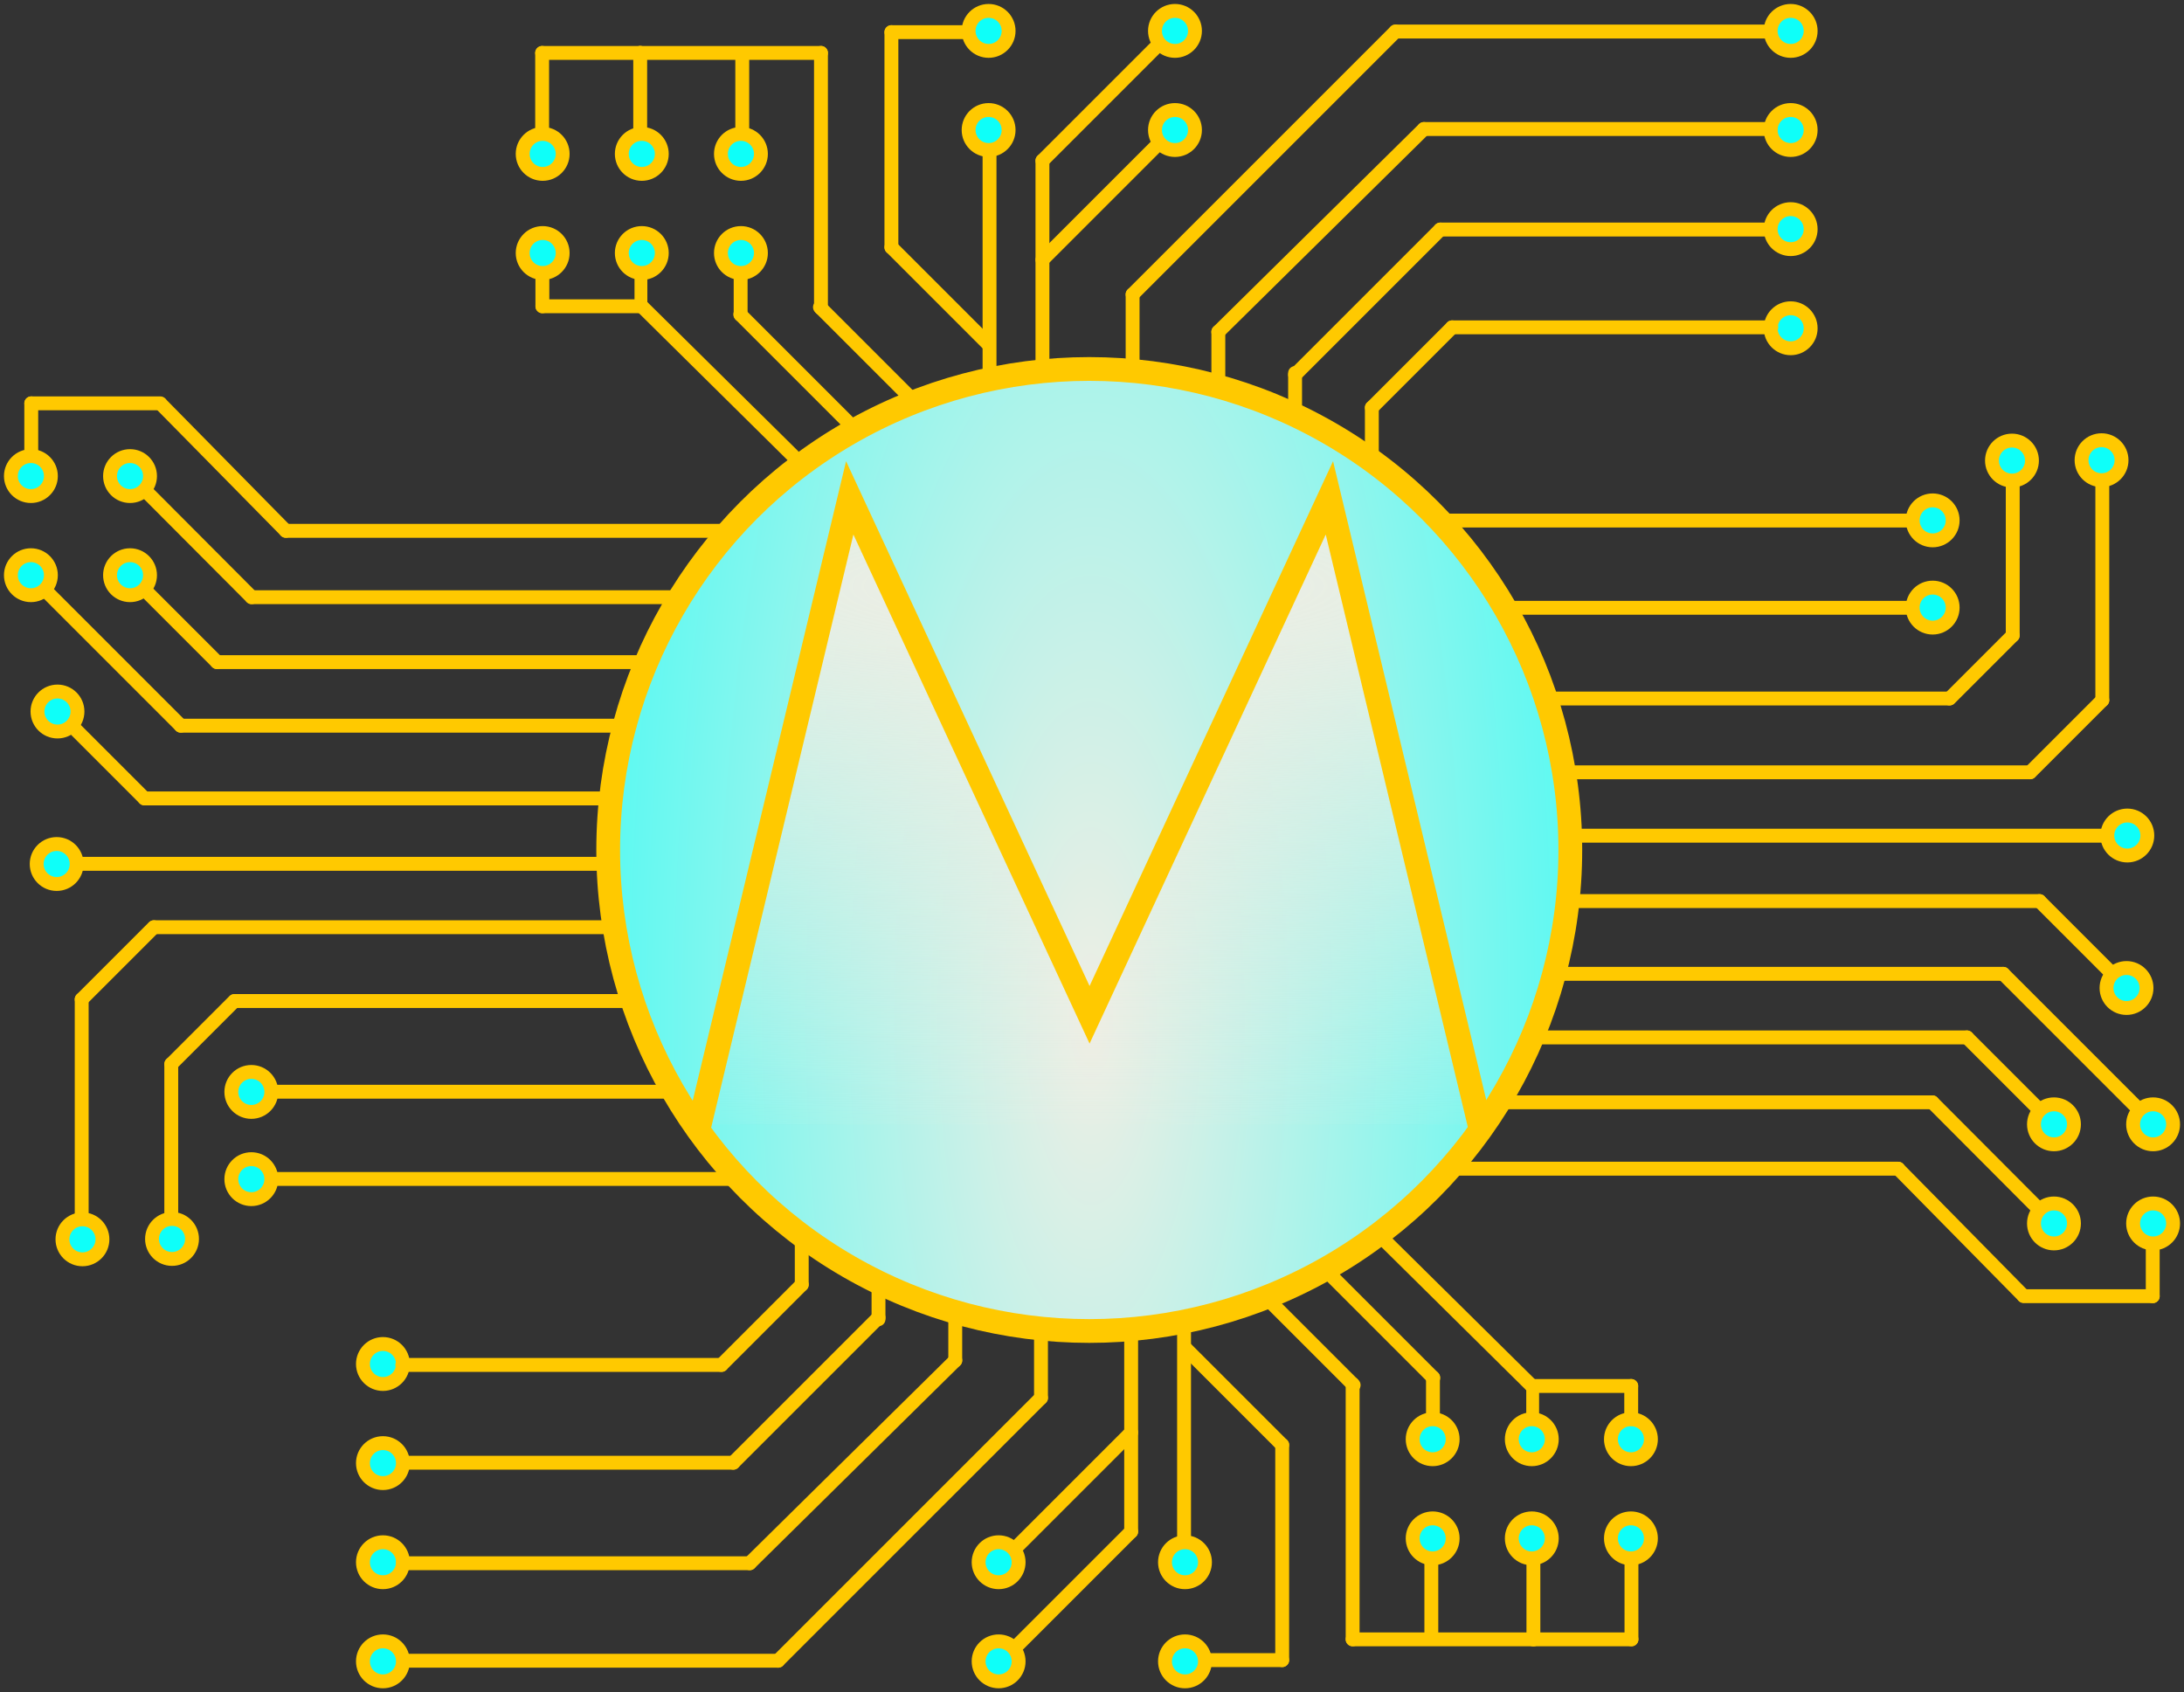 <?xml version="1.0" encoding="UTF-8" standalone="no"?>
<svg
   xmlns:dc="http://purl.org/dc/elements/1.1/"
   xmlns:cc="http://creativecommons.org/ns#"
   xmlns:rdf="http://www.w3.org/1999/02/22-rdf-syntax-ns#"
   xmlns:svg="http://www.w3.org/2000/svg"
   xmlns="http://www.w3.org/2000/svg"
   xmlns:xlink="http://www.w3.org/1999/xlink"
   xmlns:sodipodi="http://sodipodi.sourceforge.net/DTD/sodipodi-0.dtd"
   xmlns:inkscape="http://www.inkscape.org/namespaces/inkscape"
   viewBox="0 0 1101.562 853.618"
   height="853.618"
   width="1101.562"
   id="svg4485"
   version="1.1"
   sodipodi:docname="BckGnd.svg"
   inkscape:version="0.92.1 r15371">
  <rect x="0" y="0" width="1101.562" height="853.618" fill="#333333" stroke="none"/>
  <sodipodi:namedview
     pagecolor="#ffffff"
     bordercolor="#666666"
     borderopacity="1"
     objecttolerance="10"
     gridtolerance="10"
     guidetolerance="10"
     inkscape:pageopacity="0"
     inkscape:pageshadow="2"
     inkscape:window-width="1366"
     inkscape:window-height="745"
     id="namedview5299"
     showgrid="false"
     showguides="false"
     inkscape:zoom="0.46116888"
     inkscape:cx="434.83249"
     inkscape:cy="348.52835"
     inkscape:window-x="-8"
     inkscape:window-y="-8"
     inkscape:window-maximized="1"
     inkscape:current-layer="svg4485"
     units="px"
     fit-margin-top="2"
     fit-margin-left="2"
     fit-margin-bottom="2"
     fit-margin-right="2"
     inkscape:pagecheckerboard="false"
     inkscape:measure-start="652.977,773.522"
     inkscape:measure-end="628.313,772.289">
    <inkscape:grid
       type="xygrid"
       id="grid8969"
       originx="-108.625"
       originy="-24.62" />
  </sodipodi:namedview>
  <defs
     id="defs4489">
    <linearGradient
       inkscape:collect="always"
       id="linearGradient8515">
      <stop
         style="stop-color:#efeee4;stop-opacity:1"
         offset="0"
         id="stop8511" />
      <stop
         style="stop-color:#efeee4;stop-opacity:0"
         offset="1"
         id="stop8513" />
    </linearGradient>
    <linearGradient
       id="linearGradient7112"
       inkscape:collect="always">
      <stop
         id="stop7108"
         offset="0"
         style="stop-color:#efeee4;stop-opacity:1" />
      <stop
         id="stop7110"
         offset="1"
         style="stop-color:#0efff9;stop-opacity:1" />
    </linearGradient>
    <linearGradient
       id="linearGradient8046">
      <stop
         style="stop-color:#00eaff;stop-opacity:1"
         offset="0"
         id="stop8042" />
      <stop
         style="stop-color:#00eaff;stop-opacity:0"
         offset="1"
         id="stop8044" />
    </linearGradient>
    <linearGradient
       id="linearGradient8030">
      <stop
         style="stop-color:#00eaff;stop-opacity:1"
         offset="0"
         id="stop8026" />
      <stop
         style="stop-color:#00eaff;stop-opacity:0"
         offset="1"
         id="stop8028" />
    </linearGradient>
    <linearGradient
       id="linearGradient4552">
      <stop
         id="stop4548"
         offset="0"
         style="stop-color:#00eaff;stop-opacity:1" />
      <stop
         id="stop4550"
         offset="1"
         style="stop-color:#00eaff;stop-opacity:0" />
    </linearGradient>
    <linearGradient
       gradientUnits="userSpaceOnUse"
       y2="367.775"
       x2="318.586"
       y1="3.146"
       x1="318.586"
       id="linearGradient4554"
       xlink:href="#linearGradient4552" />
    <radialGradient
       inkscape:collect="always"
       xlink:href="#linearGradient8515"
       id="radialGradient8509"
       cx="545.671"
       cy="176.667"
       fx="545.671"
       fy="176.667"
       r="326.18"
       gradientTransform="matrix(7.463,0,0,1.418,-3526.214,-108.877)"
       gradientUnits="userSpaceOnUse" />
    <radialGradient
       inkscape:collect="always"
       xlink:href="#linearGradient7112"
       id="radialGradient8615"
       gradientUnits="userSpaceOnUse"
       gradientTransform="matrix(5.4153256e-8,-6.629,2.312,0,617.1,6512.095)"
       cx="905.035"
       cy="-28.875"
       fx="905.035"
       fy="-28.875"
       r="162.863"
       spreadMethod="reflect" />
  </defs>
  <circle
     style="opacity:1;fill:url(#radialGradient8615);fill-opacity:1;fill-rule:nonzero;stroke:#ffc900;stroke-width:11.984;stroke-linecap:round;stroke-linejoin:round;stroke-miterlimit:4;stroke-dasharray:none;stroke-opacity:1;paint-order:fill markers stroke"
     id="path8068"
     cx="549.397"
     cy="428.754"
     r="242.637" />
  <g
     transform="matrix(0.622,0,0,0.622,205.951,207.585)"
     id="g4560">
    <g
       id="g4556"
       transform="translate(24.423,-3.856)">
      <g
         id="g4549" />
    </g>
    <path
       id="path4512"
       d="M 868.738,578.113 746.899,70.006 552.416,489.223 357.933,70.006 236.093,578.113"
       style="opacity:1;fill:url(#radialGradient8509);fill-opacity:1;stroke:#ffc900;stroke-width:19.648;stroke-linecap:round;stroke-linejoin:miter;stroke-miterlimit:4;stroke-dasharray:none;stroke-opacity:1;paint-order:stroke fill markers"
       inkscape:connector-curvature="0" />
  </g>
  <circle
     style="opacity:1;fill:#0efff9;fill-opacity:1;fill-rule:evenodd;stroke:#ffc900;stroke-width:7;stroke-linecap:round;stroke-linejoin:round;stroke-miterlimit:4;stroke-dasharray:none;stroke-opacity:1;paint-order:fill markers stroke"
     id="path6226"
     cx="-290.145"
     cy="-15.585"
     r="10.085"
     transform="matrix(0,-1,-1,0,0,0)" />
  <circle
     style="opacity:1;fill:#0efff9;fill-opacity:1;fill-rule:evenodd;stroke:#ffc900;stroke-width:7;stroke-linecap:round;stroke-linejoin:round;stroke-miterlimit:4;stroke-dasharray:none;stroke-opacity:1;paint-order:fill markers stroke"
     id="path6226-0"
     cx="-240.145"
     cy="-15.585"
     r="10.085"
     transform="matrix(0,-1,-1,0,0,0)" />
  <circle
     style="opacity:1;fill:#0efff9;fill-opacity:1;fill-rule:evenodd;stroke:#ffc900;stroke-width:7;stroke-linecap:round;stroke-linejoin:round;stroke-miterlimit:4;stroke-dasharray:none;stroke-opacity:1;paint-order:fill markers stroke"
     id="path6226-7"
     cx="-290.145"
     cy="-65.585"
     r="10.085"
     transform="matrix(0,-1,-1,0,0,0)" />
  <circle
     style="opacity:1;fill:#0efff9;fill-opacity:1;fill-rule:evenodd;stroke:#ffc900;stroke-width:7;stroke-linecap:round;stroke-linejoin:round;stroke-miterlimit:4;stroke-dasharray:none;stroke-opacity:1;paint-order:fill markers stroke"
     id="path6226-0-8"
     cx="-240.145"
     cy="-65.585"
     r="10.085"
     transform="matrix(0,-1,-1,0,0,0)" />
  <path
     style="fill:none;stroke:#ffc900;stroke-width:7;stroke-linecap:round;stroke-linejoin:miter;stroke-miterlimit:4;stroke-dasharray:none;stroke-opacity:1"
     d="m 74.523,248.675 52.408,52.573"
     id="path6300"
     inkscape:connector-curvature="0" />
  <path
     style="fill:none;stroke:#ffc900;stroke-width:7;stroke-linecap:round;stroke-linejoin:miter;stroke-miterlimit:4;stroke-dasharray:none;stroke-opacity:1"
     d="M 126.931,301.248 H 342.46"
     id="path6302"
     inkscape:connector-curvature="0" />
  <path
     style="fill:none;stroke:#ffc900;stroke-width:7;stroke-linecap:round;stroke-linejoin:miter;stroke-miterlimit:4;stroke-dasharray:none;stroke-opacity:1"
     d="m 73.531,298.053 35.931,35.931"
     id="path6314"
     inkscape:connector-curvature="0" />
  <path
     style="fill:none;stroke:#ffc900;stroke-width:7;stroke-linecap:round;stroke-linejoin:miter;stroke-miterlimit:4;stroke-dasharray:none;stroke-opacity:1"
     d="M 109.462,333.985 H 325.447"
     id="path6316"
     inkscape:connector-curvature="0" />
  <path
     style="fill:none;stroke:#ffc900;stroke-width:7;stroke-linecap:round;stroke-linejoin:miter;stroke-miterlimit:4;stroke-dasharray:none;stroke-opacity:1"
     d="m 24.568,299.463 66.594,66.594"
     id="path6324"
     inkscape:connector-curvature="0" />
  <path
     style="fill:none;stroke:#ffc900;stroke-width:7;stroke-linecap:round;stroke-linejoin:miter;stroke-miterlimit:4;stroke-dasharray:none;stroke-opacity:1"
     d="M 91.161,366.057 H 317.508"
     id="path6326"
     inkscape:connector-curvature="0" />
  <path
     style="fill:none;stroke:#ffc900;stroke-width:6.947;stroke-linecap:round;stroke-linejoin:miter;stroke-miterlimit:4;stroke-dasharray:none;stroke-opacity:1"
     d="M 144.161,267.77 81.074,203.715"
     id="path6328"
     inkscape:connector-curvature="0" />
  <path
     style="fill:none;stroke:#ffc900;stroke-width:7;stroke-linecap:round;stroke-linejoin:miter;stroke-miterlimit:4;stroke-dasharray:none;stroke-opacity:1"
     d="M 15.769,229.375 V 203.45"
     id="path6330"
     inkscape:connector-curvature="0" />
  <path
     style="fill:none;stroke:#ffc900;stroke-width:7;stroke-linecap:round;stroke-linejoin:miter;stroke-miterlimit:4;stroke-dasharray:none;stroke-opacity:1"
     d="m 15.769,203.45 h 65.04"
     id="path6332"
     inkscape:connector-curvature="0" />
  <path
     style="fill:none;stroke:#ffc900;stroke-width:7;stroke-linecap:round;stroke-linejoin:miter;stroke-miterlimit:4;stroke-dasharray:none;stroke-opacity:1"
     d="M 144.161,267.77 H 365.872"
     id="path6334"
     inkscape:connector-curvature="0" />
  <circle
     style="opacity:1;fill:#0efff9;fill-opacity:1;fill-rule:evenodd;stroke:#ffc900;stroke-width:7;stroke-linecap:round;stroke-linejoin:round;stroke-miterlimit:4;stroke-dasharray:none;stroke-opacity:1;paint-order:fill markers stroke"
     id="path6226-9"
     cx="-625.145"
     cy="-41.585"
     r="10.085"
     transform="matrix(0,-1,-1,0,0,0)" />
  <circle
     style="opacity:1;fill:#0efff9;fill-opacity:1;fill-rule:evenodd;stroke:#ffc900;stroke-width:7;stroke-linecap:round;stroke-linejoin:round;stroke-miterlimit:4;stroke-dasharray:none;stroke-opacity:1;paint-order:fill markers stroke"
     id="path6226-7-9"
     cx="-358.908"
     cy="-28.993"
     r="10.085"
     transform="matrix(0,-1,-1,0,0,0)" />
  <path
     style="fill:none;stroke:#ffc900;stroke-width:7;stroke-linecap:round;stroke-linejoin:miter;stroke-miterlimit:4;stroke-dasharray:none;stroke-opacity:1"
     d="m 36.939,366.816 35.931,35.931"
     id="path6314-6"
     inkscape:connector-curvature="0" />
  <path
     style="fill:none;stroke:#ffc900;stroke-width:7;stroke-linecap:round;stroke-linejoin:miter;stroke-miterlimit:4;stroke-dasharray:none;stroke-opacity:1"
     d="M 72.87,402.747 H 308.861"
     id="path6316-6"
     inkscape:connector-curvature="0" />
  <circle
     style="opacity:1;fill:#0efff9;fill-opacity:1;fill-rule:evenodd;stroke:#ffc900;stroke-width:7;stroke-linecap:round;stroke-linejoin:round;stroke-miterlimit:4;stroke-dasharray:none;stroke-opacity:1;paint-order:fill markers stroke"
     id="path6226-7-9-0"
     cx="-435.826"
     cy="-28.585"
     r="10.085"
     transform="matrix(0,-1,-1,0,0,0)" />
  <path
     style="fill:none;stroke:#ffc900;stroke-width:7;stroke-linecap:round;stroke-linejoin:miter;stroke-miterlimit:4;stroke-dasharray:none;stroke-opacity:1"
     d="M 39.399,435.733 H 305.542"
     id="path6316-6-3"
     inkscape:connector-curvature="0" />
  <path
     style="fill:none;stroke:#ffc900;stroke-width:7;stroke-linecap:round;stroke-linejoin:miter;stroke-miterlimit:4;stroke-dasharray:none;stroke-opacity:1"
     d="M 41.206,613.523 V 504.077"
     id="path6526"
     inkscape:connector-curvature="0" />
  <path
     style="fill:none;stroke:#ffc900;stroke-width:7;stroke-linecap:round;stroke-linejoin:miter;stroke-miterlimit:4;stroke-dasharray:none;stroke-opacity:1"
     d="m 41.206,504.077 36.364,-36.364"
     id="path6528"
     inkscape:connector-curvature="0" />
  <path
     style="fill:none;stroke:#ffc900;stroke-width:7;stroke-linecap:round;stroke-linejoin:miter;stroke-miterlimit:4;stroke-dasharray:none;stroke-opacity:1"
     d="M 77.729,467.713 H 310.69"
     id="path6530"
     inkscape:connector-curvature="0" />
  <circle
     style="opacity:1;fill:#0efff9;fill-opacity:1;fill-rule:evenodd;stroke:#ffc900;stroke-width:7;stroke-linecap:round;stroke-linejoin:round;stroke-miterlimit:4;stroke-dasharray:none;stroke-opacity:1;paint-order:fill markers stroke"
     id="path6226-9-8"
     cx="-624.959"
     cy="-86.764"
     r="10.085"
     transform="matrix(0,-1,-1,0,0,0)" />
  <path
     style="fill:none;stroke:#ffc900;stroke-width:7;stroke-linecap:round;stroke-linejoin:miter;stroke-miterlimit:4;stroke-dasharray:none;stroke-opacity:1"
     d="M 86.385,614.37 V 536.752"
     id="path6526-1"
     inkscape:connector-curvature="0" />
  <path
     style="fill:none;stroke:#ffc900;stroke-width:7;stroke-linecap:round;stroke-linejoin:miter;stroke-miterlimit:4;stroke-dasharray:none;stroke-opacity:1"
     d="M 86.425,536.711 118.198,504.938"
     id="path6528-9"
     inkscape:connector-curvature="0" />
  <path
     style="fill:none;stroke:#ffc900;stroke-width:7;stroke-linecap:round;stroke-linejoin:miter;stroke-miterlimit:4;stroke-dasharray:none;stroke-opacity:1"
     d="M 118.375,504.938 H 316.81"
     id="path6530-9"
     inkscape:connector-curvature="0" />
  <circle
     style="opacity:1;fill:#0efff9;fill-opacity:1;fill-rule:evenodd;stroke:#ffc900;stroke-width:7;stroke-linecap:round;stroke-linejoin:round;stroke-miterlimit:4;stroke-dasharray:none;stroke-opacity:1;paint-order:fill markers stroke"
     id="path6226-7-9-0-7"
     cx="-550.795"
     cy="-126.768"
     r="10.085"
     transform="matrix(0,-1,-1,0,0,0)" />
  <path
     style="fill:none;stroke:#ffc900;stroke-width:7;stroke-linecap:round;stroke-linejoin:miter;stroke-miterlimit:4;stroke-dasharray:none;stroke-opacity:1"
     d="M 137.328,550.702 H 340.598"
     id="path6316-6-3-7"
     inkscape:connector-curvature="0" />
  <circle
     style="opacity:1;fill:#0efff9;fill-opacity:1;fill-rule:evenodd;stroke:#ffc900;stroke-width:7;stroke-linecap:round;stroke-linejoin:round;stroke-miterlimit:4;stroke-dasharray:none;stroke-opacity:1;paint-order:fill markers stroke"
     id="path6226-7-9-0-7-8"
     cx="-594.795"
     cy="-126.768"
     r="10.085"
     transform="matrix(0,-1,-1,0,0,0)" />
  <path
     style="fill:none;stroke:#ffc900;stroke-width:7;stroke-linecap:round;stroke-linejoin:miter;stroke-miterlimit:4;stroke-dasharray:none;stroke-opacity:1"
     d="M 137.503,594.702 H 370.428"
     id="path6316-6-3-7-5"
     inkscape:connector-curvature="0" />
  <circle
     r="10.085"
     cy="738.033"
     cx="193.142"
     id="circle8908"
     style="opacity:1;fill:#0efff9;fill-opacity:1;fill-rule:evenodd;stroke:#ffc900;stroke-width:7;stroke-linecap:round;stroke-linejoin:round;stroke-miterlimit:4;stroke-dasharray:none;stroke-opacity:1;paint-order:fill markers stroke" />
  <circle
     style="opacity:1;fill:#0efff9;fill-opacity:1;fill-rule:evenodd;stroke:#ffc900;stroke-width:7;stroke-linecap:round;stroke-linejoin:round;stroke-miterlimit:4;stroke-dasharray:none;stroke-opacity:1;paint-order:fill markers stroke"
     id="circle8910"
     cx="193.142"
     cy="688.033"
     r="10.085" />
  <circle
     style="opacity:1;fill:#0efff9;fill-opacity:1;fill-rule:evenodd;stroke:#ffc900;stroke-width:7;stroke-linecap:round;stroke-linejoin:round;stroke-miterlimit:4;stroke-dasharray:none;stroke-opacity:1;paint-order:fill markers stroke"
     id="circle8912"
     cx="193.142"
     cy="838.033"
     r="10.085" />
  <circle
     r="10.085"
     cy="788.033"
     cx="193.142"
     id="circle8914"
     style="opacity:1;fill:#0efff9;fill-opacity:1;fill-rule:evenodd;stroke:#ffc900;stroke-width:7;stroke-linecap:round;stroke-linejoin:round;stroke-miterlimit:4;stroke-dasharray:none;stroke-opacity:1;paint-order:fill markers stroke" />
  <path
     style="fill:none;stroke:#ffc900;stroke-width:7;stroke-linecap:round;stroke-linejoin:miter;stroke-miterlimit:4;stroke-dasharray:none;stroke-opacity:1"
     d="M 202.899,688.503 H 363.903"
     id="path8916"
     inkscape:connector-curvature="0" />
  <path
     style="fill:none;stroke:#ffc900;stroke-width:7;stroke-linecap:round;stroke-linejoin:miter;stroke-miterlimit:4;stroke-dasharray:none;stroke-opacity:1"
     d="m 363.903,688.503 40.48,-40.48"
     id="path8918"
     inkscape:connector-curvature="0" />
  <path
     style="fill:none;stroke:#ffc900;stroke-width:7;stroke-linecap:round;stroke-linejoin:miter;stroke-miterlimit:4;stroke-dasharray:none;stroke-opacity:1"
     d="m 443.101,664.599 -73.236,73.236"
     id="path8920"
     inkscape:connector-curvature="0" />
  <path
     style="fill:none;stroke:#ffc900;stroke-width:7;stroke-linecap:round;stroke-linejoin:miter;stroke-miterlimit:4;stroke-dasharray:none;stroke-opacity:1"
     d="M 204.525,737.834 H 369.866"
     id="path8922"
     inkscape:connector-curvature="0" />
  <path
     style="fill:none;stroke:#ffc900;stroke-width:7;stroke-linecap:round;stroke-linejoin:miter;stroke-miterlimit:4;stroke-dasharray:none;stroke-opacity:1"
     d="m 481.81,662.353 v 23.903"
     id="path8924"
     inkscape:connector-curvature="0" />
  <path
     style="fill:none;stroke:#ffc900;stroke-width:7;stroke-linecap:round;stroke-linejoin:miter;stroke-miterlimit:4;stroke-dasharray:none;stroke-opacity:1"
     d="M 203.247,788.541 H 378.14"
     id="path8926"
     inkscape:connector-curvature="0" />
  <path
     style="fill:none;stroke:#ffc900;stroke-width:7;stroke-linecap:round;stroke-linejoin:miter;stroke-miterlimit:4;stroke-dasharray:none;stroke-opacity:1"
     d="M 378.14,788.541 481.834,686.232"
     id="path8930"
     inkscape:connector-curvature="0" />
  <path
     style="fill:none;stroke:#ffc900;stroke-width:7;stroke-linecap:round;stroke-linejoin:miter;stroke-miterlimit:4;stroke-dasharray:none;stroke-opacity:1"
     d="M 204.596,837.712 H 392.467"
     id="path8932"
     inkscape:connector-curvature="0" />
  <path
     style="fill:none;stroke:#ffc900;stroke-width:7;stroke-linecap:round;stroke-linejoin:miter;stroke-miterlimit:4;stroke-dasharray:none;stroke-opacity:1"
     d="m 525.057,669.559 v 35.564"
     id="path8934"
     inkscape:connector-curvature="0" />
  <path
     style="fill:none;stroke:#ffc900;stroke-width:7;stroke-linecap:round;stroke-linejoin:miter;stroke-miterlimit:4;stroke-dasharray:none;stroke-opacity:1"
     d="M 392.467,837.712 525.057,705.123"
     id="path8936"
     inkscape:connector-curvature="0" />
  <circle
     style="opacity:1;fill:#0efff9;fill-opacity:1;fill-rule:evenodd;stroke:#ffc900;stroke-width:7;stroke-linecap:round;stroke-linejoin:round;stroke-miterlimit:4;stroke-dasharray:none;stroke-opacity:1;paint-order:fill markers stroke"
     id="circle8938"
     cx="503.682"
     cy="838.033"
     r="10.085" />
  <circle
     style="opacity:1;fill:#0efff9;fill-opacity:1;fill-rule:evenodd;stroke:#ffc900;stroke-width:7;stroke-linecap:round;stroke-linejoin:round;stroke-miterlimit:4;stroke-dasharray:none;stroke-opacity:1;paint-order:fill markers stroke"
     id="circle8940"
     cx="597.682"
     cy="838.033"
     r="10.085" />
  <circle
     style="opacity:1;fill:#0efff9;fill-opacity:1;fill-rule:evenodd;stroke:#ffc900;stroke-width:7;stroke-linecap:round;stroke-linejoin:round;stroke-miterlimit:4;stroke-dasharray:none;stroke-opacity:1;paint-order:fill markers stroke"
     id="circle8942"
     cx="503.682"
     cy="788.033"
     r="10.085" />
  <circle
     style="opacity:1;fill:#0efff9;fill-opacity:1;fill-rule:evenodd;stroke:#ffc900;stroke-width:7;stroke-linecap:round;stroke-linejoin:round;stroke-miterlimit:4;stroke-dasharray:none;stroke-opacity:1;paint-order:fill markers stroke"
     id="circle8944"
     cx="597.682"
     cy="788.033"
     r="10.085" />
  <path
     style="fill:none;stroke:#ffc900;stroke-width:7;stroke-linecap:round;stroke-linejoin:miter;stroke-miterlimit:4;stroke-dasharray:none;stroke-opacity:1"
     d="M 570.531,671.585 V 772.568"
     id="path8946"
     inkscape:connector-curvature="0" />
  <path
     style="fill:none;stroke:#ffc900;stroke-width:7;stroke-linecap:round;stroke-linejoin:miter;stroke-miterlimit:4;stroke-dasharray:none;stroke-opacity:1"
     d="m 512.08,781.019 58.451,-58.451"
     id="path8948"
     inkscape:connector-curvature="0" />
  <path
     inkscape:connector-curvature="0"
     id="path8959"
     d="m 512.08,831.019 58.451,-58.451"
     style="fill:none;stroke:#ffc900;stroke-width:7;stroke-linecap:round;stroke-linejoin:miter;stroke-miterlimit:4;stroke-dasharray:none;stroke-opacity:1" />
  <path
     style="fill:none;stroke:#ffc900;stroke-width:7;stroke-linecap:round;stroke-linejoin:miter;stroke-miterlimit:4;stroke-dasharray:none;stroke-opacity:1"
     d="M 597.211,665.518 V 777.576"
     id="path8961"
     inkscape:connector-curvature="0" />
  <path
     style="fill:none;stroke:#ffc900;stroke-width:7;stroke-linecap:round;stroke-linejoin:miter;stroke-miterlimit:4;stroke-dasharray:none;stroke-opacity:1"
     d="M 646.711,728.866 598.193,680.348"
     id="path8963"
     inkscape:connector-curvature="0" />
  <path
     style="fill:none;stroke:#ffc900;stroke-width:7;stroke-linecap:round;stroke-linejoin:miter;stroke-miterlimit:4;stroke-dasharray:none;stroke-opacity:1"
     d="M 646.711,728.866 V 837.41"
     id="path8965"
     inkscape:connector-curvature="0" />
  <path
     style="fill:none;stroke:#ffc900;stroke-width:7;stroke-linecap:round;stroke-linejoin:miter;stroke-miterlimit:4;stroke-dasharray:none;stroke-opacity:1"
     d="m 608.763,837.41 h 37.948"
     id="path8967"
     inkscape:connector-curvature="0" />
  <circle
     style="opacity:1;fill:#0efff9;fill-opacity:1;fill-rule:evenodd;stroke:#ffc900;stroke-width:7;stroke-linecap:round;stroke-linejoin:round;stroke-miterlimit:4;stroke-dasharray:none;stroke-opacity:1;paint-order:fill markers stroke"
     id="circle8993"
     cx="-772.606"
     cy="-725.988"
     r="10.085"
     transform="scale(-1)" />
  <circle
     style="opacity:1;fill:#0efff9;fill-opacity:1;fill-rule:evenodd;stroke:#ffc900;stroke-width:7;stroke-linecap:round;stroke-linejoin:round;stroke-miterlimit:4;stroke-dasharray:none;stroke-opacity:1;paint-order:fill markers stroke"
     id="circle8995"
     cx="-722.606"
     cy="-725.988"
     r="10.085"
     transform="scale(-1)" />
  <path
     inkscape:connector-curvature="0"
     id="path9007"
     d="m 773.045,715.043 v -15.504"
     style="fill:none;stroke:#ffc900;stroke-width:6.478;stroke-linecap:round;stroke-linejoin:miter;stroke-miterlimit:4;stroke-dasharray:none;stroke-opacity:1" />
  <path
     inkscape:connector-curvature="0"
     id="path9009"
     d="M 773.064,699.558 696.367,623.731"
     style="fill:none;stroke:#ffc900;stroke-width:7;stroke-linecap:round;stroke-linejoin:miter;stroke-miterlimit:4;stroke-dasharray:none;stroke-opacity:1" />
  <path
     inkscape:connector-curvature="0"
     id="path9011"
     d="M 722.752,714.533 V 694.818"
     style="fill:none;stroke:#ffc900;stroke-width:7;stroke-linecap:round;stroke-linejoin:miter;stroke-miterlimit:4;stroke-dasharray:none;stroke-opacity:1" />
  <path
     inkscape:connector-curvature="0"
     id="path9013"
     d="M 722.932,694.998 668.806,640.872"
     style="fill:none;stroke:#ffc900;stroke-width:7;stroke-linecap:round;stroke-linejoin:miter;stroke-miterlimit:4;stroke-dasharray:none;stroke-opacity:1" />
  <path
     inkscape:connector-curvature="0"
     id="path9015"
     d="m 637.608,653.529 45.142,45.142"
     style="fill:none;stroke:#ffc900;stroke-width:7;stroke-linecap:round;stroke-linejoin:miter;stroke-miterlimit:4;stroke-dasharray:none;stroke-opacity:1" />
  <path
     inkscape:connector-curvature="0"
     id="path9017"
     d="M 773.41,826.925 H 682.239"
     style="fill:none;stroke:#ffc900;stroke-width:7;stroke-linecap:round;stroke-linejoin:miter;stroke-miterlimit:4;stroke-dasharray:none;stroke-opacity:1" />
  <path
     inkscape:connector-curvature="0"
     id="path9019"
     d="M 682.239,698.159 V 826.925"
     style="fill:none;stroke:#ffc900;stroke-width:7;stroke-linecap:round;stroke-linejoin:miter;stroke-miterlimit:4;stroke-dasharray:none;stroke-opacity:1" />
  <circle
     transform="scale(-1)"
     r="10.085"
     cy="-775.988"
     cx="-772.606"
     id="circle9051"
     style="opacity:1;fill:#0efff9;fill-opacity:1;fill-rule:evenodd;stroke:#ffc900;stroke-width:7;stroke-linecap:round;stroke-linejoin:round;stroke-miterlimit:4;stroke-dasharray:none;stroke-opacity:1;paint-order:fill markers stroke" />
  <circle
     transform="scale(-1)"
     r="10.085"
     cy="-775.988"
     cx="-722.606"
     id="circle9053"
     style="opacity:1;fill:#0efff9;fill-opacity:1;fill-rule:evenodd;stroke:#ffc900;stroke-width:7;stroke-linecap:round;stroke-linejoin:round;stroke-miterlimit:4;stroke-dasharray:none;stroke-opacity:1;paint-order:fill markers stroke" />
  <path
     style="fill:none;stroke:#ffc900;stroke-width:7;stroke-linecap:butt;stroke-linejoin:miter;stroke-miterlimit:4;stroke-dasharray:none;stroke-opacity:1"
     d="m 721.936,785.858 v 40.249"
     id="path9055"
     inkscape:connector-curvature="0" />
  <path
     style="fill:none;stroke:#ffc900;stroke-width:7;stroke-linecap:round;stroke-linejoin:miter;stroke-miterlimit:4;stroke-dasharray:none;stroke-opacity:1"
     d="m 773.41,786.781 v 40.144"
     id="path9061"
     inkscape:connector-curvature="0" />
  <circle
     transform="scale(-1)"
     r="10.085"
     cy="-725.988"
     cx="-822.606"
     id="circle9063"
     style="opacity:1;fill:#0efff9;fill-opacity:1;fill-rule:evenodd;stroke:#ffc900;stroke-width:7;stroke-linecap:round;stroke-linejoin:round;stroke-miterlimit:4;stroke-dasharray:none;stroke-opacity:1;paint-order:fill markers stroke" />
  <circle
     style="opacity:1;fill:#0efff9;fill-opacity:1;fill-rule:evenodd;stroke:#ffc900;stroke-width:7;stroke-linecap:round;stroke-linejoin:round;stroke-miterlimit:4;stroke-dasharray:none;stroke-opacity:1;paint-order:fill markers stroke"
     id="circle9065"
     cx="-822.606"
     cy="-775.988"
     r="10.085"
     transform="scale(-1)" />
  <path
     style="fill:none;stroke:#ffc900;stroke-width:7;stroke-linecap:round;stroke-linejoin:miter;stroke-miterlimit:4;stroke-dasharray:none;stroke-opacity:1"
     d="m 772.637,699.131 h 50.113"
     id="path9067"
     inkscape:connector-curvature="0" />
  <path
     style="fill:none;stroke:#ffc900;stroke-width:7;stroke-linecap:round;stroke-linejoin:miter;stroke-miterlimit:4;stroke-dasharray:none;stroke-opacity:1"
     d="m 822.75,699.131 v 16.634"
     id="path9069"
     inkscape:connector-curvature="0" />
  <path
     style="fill:none;stroke:#ffc900;stroke-width:7;stroke-linecap:round;stroke-linejoin:miter;stroke-miterlimit:4;stroke-dasharray:none;stroke-opacity:1"
     d="m 773.41,826.925 h 49.463"
     id="path9075"
     inkscape:connector-curvature="0" />
  <path
     style="fill:none;stroke:#ffc900;stroke-width:7;stroke-linecap:round;stroke-linejoin:miter;stroke-miterlimit:4;stroke-dasharray:none;stroke-opacity:1"
     d="M 822.873,826.925 V 787.438"
     id="path9081"
     inkscape:connector-curvature="0" />
  <path
     style="fill:none;stroke:#ffc900;stroke-width:7;stroke-linecap:round;stroke-linejoin:miter;stroke-miterlimit:4;stroke-dasharray:none;stroke-opacity:1"
     d="m 443.101,647.416 v 18.052"
     id="path8924-9"
     inkscape:connector-curvature="0" />
  <path
     style="fill:none;stroke:#ffc900;stroke-width:7;stroke-linecap:round;stroke-linejoin:miter;stroke-miterlimit:4;stroke-dasharray:none;stroke-opacity:1"
     d="m 404.383,624.12 v 23.903"
     id="path8924-6"
     inkscape:connector-curvature="0" />
  <g
     id="g6903"
     transform="rotate(-180,602.47,437.69)">
    <circle
       r="10.085"
       cy="759.795"
       cx="301.767"
       id="circle6765"
       style="opacity:1;fill:#0efff9;fill-opacity:1;fill-rule:evenodd;stroke:#ffc900;stroke-width:7;stroke-linecap:round;stroke-linejoin:round;stroke-miterlimit:4;stroke-dasharray:none;stroke-opacity:1;paint-order:fill markers stroke" />
    <circle
       style="opacity:1;fill:#0efff9;fill-opacity:1;fill-rule:evenodd;stroke:#ffc900;stroke-width:7;stroke-linecap:round;stroke-linejoin:round;stroke-miterlimit:4;stroke-dasharray:none;stroke-opacity:1;paint-order:fill markers stroke"
       id="circle6767"
       cx="301.767"
       cy="709.795"
       r="10.085" />
    <circle
       style="opacity:1;fill:#0efff9;fill-opacity:1;fill-rule:evenodd;stroke:#ffc900;stroke-width:7;stroke-linecap:round;stroke-linejoin:round;stroke-miterlimit:4;stroke-dasharray:none;stroke-opacity:1;paint-order:fill markers stroke"
       id="circle6769"
       cx="301.767"
       cy="859.795"
       r="10.085" />
    <circle
       r="10.085"
       cy="809.795"
       cx="301.767"
       id="circle6771"
       style="opacity:1;fill:#0efff9;fill-opacity:1;fill-rule:evenodd;stroke:#ffc900;stroke-width:7;stroke-linecap:round;stroke-linejoin:round;stroke-miterlimit:4;stroke-dasharray:none;stroke-opacity:1;paint-order:fill markers stroke" />
    <path
       style="fill:none;stroke:#ffc900;stroke-width:7;stroke-linecap:round;stroke-linejoin:miter;stroke-miterlimit:4;stroke-dasharray:none;stroke-opacity:1"
       d="M 311.523,710.265 H 472.527"
       id="path6773"
       inkscape:connector-curvature="0" />
    <path
       style="fill:none;stroke:#ffc900;stroke-width:7;stroke-linecap:round;stroke-linejoin:miter;stroke-miterlimit:4;stroke-dasharray:none;stroke-opacity:1"
       d="m 472.527,710.265 40.48,-40.48"
       id="path6775"
       inkscape:connector-curvature="0" />
    <path
       style="fill:none;stroke:#ffc900;stroke-width:7;stroke-linecap:round;stroke-linejoin:miter;stroke-miterlimit:4;stroke-dasharray:none;stroke-opacity:1"
       d="M 551.726,686.36 478.491,759.596"
       id="path6777"
       inkscape:connector-curvature="0" />
    <path
       style="fill:none;stroke:#ffc900;stroke-width:7;stroke-linecap:round;stroke-linejoin:miter;stroke-miterlimit:4;stroke-dasharray:none;stroke-opacity:1"
       d="M 313.15,759.596 H 478.491"
       id="path6779"
       inkscape:connector-curvature="0" />
    <path
       style="fill:none;stroke:#ffc900;stroke-width:7;stroke-linecap:round;stroke-linejoin:miter;stroke-miterlimit:4;stroke-dasharray:none;stroke-opacity:1"
       d="m 590.434,684.114 v 23.903"
       id="path6781"
       inkscape:connector-curvature="0" />
    <path
       style="fill:none;stroke:#ffc900;stroke-width:7;stroke-linecap:round;stroke-linejoin:miter;stroke-miterlimit:4;stroke-dasharray:none;stroke-opacity:1"
       d="M 311.872,810.302 H 486.765"
       id="path6783"
       inkscape:connector-curvature="0" />
    <path
       style="fill:none;stroke:#ffc900;stroke-width:7;stroke-linecap:round;stroke-linejoin:miter;stroke-miterlimit:4;stroke-dasharray:none;stroke-opacity:1"
       d="M 486.765,810.302 590.459,707.993"
       id="path6785"
       inkscape:connector-curvature="0" />
    <path
       style="fill:none;stroke:#ffc900;stroke-width:7;stroke-linecap:round;stroke-linejoin:miter;stroke-miterlimit:4;stroke-dasharray:none;stroke-opacity:1"
       d="M 313.22,859.473 H 501.092"
       id="path6787"
       inkscape:connector-curvature="0" />
    <path
       style="fill:none;stroke:#ffc900;stroke-width:7;stroke-linecap:round;stroke-linejoin:miter;stroke-miterlimit:4;stroke-dasharray:none;stroke-opacity:1"
       d="m 633.681,691.321 v 35.564"
       id="path6789"
       inkscape:connector-curvature="0" />
    <path
       style="fill:none;stroke:#ffc900;stroke-width:7;stroke-linecap:round;stroke-linejoin:miter;stroke-miterlimit:4;stroke-dasharray:none;stroke-opacity:1"
       d="M 501.092,859.473 633.681,726.884"
       id="path6791"
       inkscape:connector-curvature="0" />
    <circle
       style="opacity:1;fill:#0efff9;fill-opacity:1;fill-rule:evenodd;stroke:#ffc900;stroke-width:7;stroke-linecap:round;stroke-linejoin:round;stroke-miterlimit:4;stroke-dasharray:none;stroke-opacity:1;paint-order:fill markers stroke"
       id="circle6793"
       cx="612.307"
       cy="859.795"
       r="10.085" />
    <circle
       style="opacity:1;fill:#0efff9;fill-opacity:1;fill-rule:evenodd;stroke:#ffc900;stroke-width:7;stroke-linecap:round;stroke-linejoin:round;stroke-miterlimit:4;stroke-dasharray:none;stroke-opacity:1;paint-order:fill markers stroke"
       id="circle6795"
       cx="706.307"
       cy="859.795"
       r="10.085" />
    <circle
       style="opacity:1;fill:#0efff9;fill-opacity:1;fill-rule:evenodd;stroke:#ffc900;stroke-width:7;stroke-linecap:round;stroke-linejoin:round;stroke-miterlimit:4;stroke-dasharray:none;stroke-opacity:1;paint-order:fill markers stroke"
       id="circle6797"
       cx="612.307"
       cy="809.795"
       r="10.085" />
    <circle
       style="opacity:1;fill:#0efff9;fill-opacity:1;fill-rule:evenodd;stroke:#ffc900;stroke-width:7;stroke-linecap:round;stroke-linejoin:round;stroke-miterlimit:4;stroke-dasharray:none;stroke-opacity:1;paint-order:fill markers stroke"
       id="circle6799"
       cx="706.307"
       cy="809.795"
       r="10.085" />
    <path
       style="fill:none;stroke:#ffc900;stroke-width:7;stroke-linecap:round;stroke-linejoin:miter;stroke-miterlimit:4;stroke-dasharray:none;stroke-opacity:1"
       d="M 679.155,693.347 V 794.33"
       id="path6801"
       inkscape:connector-curvature="0" />
    <path
       style="fill:none;stroke:#ffc900;stroke-width:7;stroke-linecap:round;stroke-linejoin:miter;stroke-miterlimit:4;stroke-dasharray:none;stroke-opacity:1"
       d="m 620.705,802.78 58.451,-58.451"
       id="path6803"
       inkscape:connector-curvature="0" />
    <path
       inkscape:connector-curvature="0"
       id="path6805"
       d="m 620.705,852.78 58.451,-58.451"
       style="fill:none;stroke:#ffc900;stroke-width:7;stroke-linecap:round;stroke-linejoin:miter;stroke-miterlimit:4;stroke-dasharray:none;stroke-opacity:1" />
    <path
       style="fill:none;stroke:#ffc900;stroke-width:7;stroke-linecap:round;stroke-linejoin:miter;stroke-miterlimit:4;stroke-dasharray:none;stroke-opacity:1"
       d="M 705.836,687.28 V 799.338"
       id="path6807"
       inkscape:connector-curvature="0" />
    <path
       style="fill:none;stroke:#ffc900;stroke-width:7;stroke-linecap:round;stroke-linejoin:miter;stroke-miterlimit:4;stroke-dasharray:none;stroke-opacity:1"
       d="M 755.336,750.627 706.818,702.109"
       id="path6809"
       inkscape:connector-curvature="0" />
    <path
       style="fill:none;stroke:#ffc900;stroke-width:7;stroke-linecap:round;stroke-linejoin:miter;stroke-miterlimit:4;stroke-dasharray:none;stroke-opacity:1"
       d="M 755.336,750.627 V 859.172"
       id="path6811"
       inkscape:connector-curvature="0" />
    <path
       style="fill:none;stroke:#ffc900;stroke-width:7;stroke-linecap:round;stroke-linejoin:miter;stroke-miterlimit:4;stroke-dasharray:none;stroke-opacity:1"
       d="m 717.387,859.172 h 37.948"
       id="path6813"
       inkscape:connector-curvature="0" />
    <circle
       style="opacity:1;fill:#0efff9;fill-opacity:1;fill-rule:evenodd;stroke:#ffc900;stroke-width:7;stroke-linecap:round;stroke-linejoin:round;stroke-miterlimit:4;stroke-dasharray:none;stroke-opacity:1;paint-order:fill markers stroke"
       id="circle6815"
       cx="-881.23"
       cy="-747.75"
       r="10.085"
       transform="scale(-1)" />
    <circle
       style="opacity:1;fill:#0efff9;fill-opacity:1;fill-rule:evenodd;stroke:#ffc900;stroke-width:7;stroke-linecap:round;stroke-linejoin:round;stroke-miterlimit:4;stroke-dasharray:none;stroke-opacity:1;paint-order:fill markers stroke"
       id="circle6817"
       cx="-831.23"
       cy="-747.75"
       r="10.085"
       transform="scale(-1)" />
    <path
       inkscape:connector-curvature="0"
       id="path6819"
       d="m 881.669,736.804 v -15.504"
       style="fill:none;stroke:#ffc900;stroke-width:6.478;stroke-linecap:round;stroke-linejoin:miter;stroke-miterlimit:4;stroke-dasharray:none;stroke-opacity:1" />
    <path
       inkscape:connector-curvature="0"
       id="path6821"
       d="M 881.688,721.319 804.991,645.492"
       style="fill:none;stroke:#ffc900;stroke-width:7;stroke-linecap:round;stroke-linejoin:miter;stroke-miterlimit:4;stroke-dasharray:none;stroke-opacity:1" />
    <path
       inkscape:connector-curvature="0"
       id="path6823"
       d="M 831.377,736.294 V 716.58"
       style="fill:none;stroke:#ffc900;stroke-width:7;stroke-linecap:round;stroke-linejoin:miter;stroke-miterlimit:4;stroke-dasharray:none;stroke-opacity:1" />
    <path
       inkscape:connector-curvature="0"
       id="path6825"
       d="M 831.557,716.759 777.431,662.634"
       style="fill:none;stroke:#ffc900;stroke-width:7;stroke-linecap:round;stroke-linejoin:miter;stroke-miterlimit:4;stroke-dasharray:none;stroke-opacity:1" />
    <path
       inkscape:connector-curvature="0"
       id="path6827"
       d="m 746.233,675.291 45.142,45.142"
       style="fill:none;stroke:#ffc900;stroke-width:7;stroke-linecap:round;stroke-linejoin:miter;stroke-miterlimit:4;stroke-dasharray:none;stroke-opacity:1" />
    <path
       inkscape:connector-curvature="0"
       id="path6829"
       d="M 882.034,848.687 H 790.863"
       style="fill:none;stroke:#ffc900;stroke-width:7;stroke-linecap:round;stroke-linejoin:miter;stroke-miterlimit:4;stroke-dasharray:none;stroke-opacity:1" />
    <path
       inkscape:connector-curvature="0"
       id="path6831"
       d="M 790.863,719.921 V 848.687"
       style="fill:none;stroke:#ffc900;stroke-width:7;stroke-linecap:round;stroke-linejoin:miter;stroke-miterlimit:4;stroke-dasharray:none;stroke-opacity:1" />
    <circle
       transform="scale(-1)"
       r="10.085"
       cy="-797.75"
       cx="-881.23"
       id="circle6833"
       style="opacity:1;fill:#0efff9;fill-opacity:1;fill-rule:evenodd;stroke:#ffc900;stroke-width:7;stroke-linecap:round;stroke-linejoin:round;stroke-miterlimit:4;stroke-dasharray:none;stroke-opacity:1;paint-order:fill markers stroke" />
    <circle
       transform="scale(-1)"
       r="10.085"
       cy="-797.75"
       cx="-831.23"
       id="circle6835"
       style="opacity:1;fill:#0efff9;fill-opacity:1;fill-rule:evenodd;stroke:#ffc900;stroke-width:7;stroke-linecap:round;stroke-linejoin:round;stroke-miterlimit:4;stroke-dasharray:none;stroke-opacity:1;paint-order:fill markers stroke" />
    <path
       style="fill:none;stroke:#ffc900;stroke-width:7;stroke-linecap:butt;stroke-linejoin:miter;stroke-miterlimit:4;stroke-dasharray:none;stroke-opacity:1"
       d="m 830.56,807.619 v 40.249"
       id="path6837"
       inkscape:connector-curvature="0" />
    <path
       style="fill:none;stroke:#ffc900;stroke-width:7;stroke-linecap:round;stroke-linejoin:miter;stroke-miterlimit:4;stroke-dasharray:none;stroke-opacity:1"
       d="m 882.034,808.543 v 40.144"
       id="path6839"
       inkscape:connector-curvature="0" />
    <circle
       transform="scale(-1)"
       r="10.085"
       cy="-747.75"
       cx="-931.23"
       id="circle6841"
       style="opacity:1;fill:#0efff9;fill-opacity:1;fill-rule:evenodd;stroke:#ffc900;stroke-width:7;stroke-linecap:round;stroke-linejoin:round;stroke-miterlimit:4;stroke-dasharray:none;stroke-opacity:1;paint-order:fill markers stroke" />
    <circle
       style="opacity:1;fill:#0efff9;fill-opacity:1;fill-rule:evenodd;stroke:#ffc900;stroke-width:7;stroke-linecap:round;stroke-linejoin:round;stroke-miterlimit:4;stroke-dasharray:none;stroke-opacity:1;paint-order:fill markers stroke"
       id="circle6843"
       cx="-931.23"
       cy="-797.75"
       r="10.085"
       transform="scale(-1)" />
    <path
       style="fill:none;stroke:#ffc900;stroke-width:7;stroke-linecap:round;stroke-linejoin:miter;stroke-miterlimit:4;stroke-dasharray:none;stroke-opacity:1"
       d="m 881.262,720.892 h 50.113"
       id="path6845"
       inkscape:connector-curvature="0" />
    <path
       style="fill:none;stroke:#ffc900;stroke-width:7;stroke-linecap:round;stroke-linejoin:miter;stroke-miterlimit:4;stroke-dasharray:none;stroke-opacity:1"
       d="m 931.374,720.892 v 16.634"
       id="path6847"
       inkscape:connector-curvature="0" />
    <path
       style="fill:none;stroke:#ffc900;stroke-width:7;stroke-linecap:round;stroke-linejoin:miter;stroke-miterlimit:4;stroke-dasharray:none;stroke-opacity:1"
       d="m 882.034,848.687 h 49.463"
       id="path6849"
       inkscape:connector-curvature="0" />
    <path
       style="fill:none;stroke:#ffc900;stroke-width:7;stroke-linecap:round;stroke-linejoin:miter;stroke-miterlimit:4;stroke-dasharray:none;stroke-opacity:1"
       d="M 931.498,848.687 V 809.199"
       id="path6851"
       inkscape:connector-curvature="0" />
    <path
       style="fill:none;stroke:#ffc900;stroke-width:7;stroke-linecap:round;stroke-linejoin:miter;stroke-miterlimit:4;stroke-dasharray:none;stroke-opacity:1"
       d="m 551.726,669.177 v 18.052"
       id="path6853"
       inkscape:connector-curvature="0" />
    <path
       style="fill:none;stroke:#ffc900;stroke-width:7;stroke-linecap:round;stroke-linejoin:miter;stroke-miterlimit:4;stroke-dasharray:none;stroke-opacity:1"
       d="m 513.008,645.881 v 23.903"
       id="path6855"
       inkscape:connector-curvature="0" />
  </g>
  <g
     id="g7069"
     transform="rotate(-180,605.093,439.522)">
    <circle
       style="opacity:1;fill:#0efff9;fill-opacity:1;fill-rule:evenodd;stroke:#ffc900;stroke-width:7;stroke-linecap:round;stroke-linejoin:round;stroke-miterlimit:4;stroke-dasharray:none;stroke-opacity:1;paint-order:fill markers stroke"
       id="circle6976"
       cx="-311.906"
       cy="-124.21"
       r="10.085"
       transform="matrix(0,-1,-1,0,0,0)" />
    <circle
       style="opacity:1;fill:#0efff9;fill-opacity:1;fill-rule:evenodd;stroke:#ffc900;stroke-width:7;stroke-linecap:round;stroke-linejoin:round;stroke-miterlimit:4;stroke-dasharray:none;stroke-opacity:1;paint-order:fill markers stroke"
       id="circle6978"
       cx="-261.906"
       cy="-124.21"
       r="10.085"
       transform="matrix(0,-1,-1,0,0,0)" />
    <circle
       style="opacity:1;fill:#0efff9;fill-opacity:1;fill-rule:evenodd;stroke:#ffc900;stroke-width:7;stroke-linecap:round;stroke-linejoin:round;stroke-miterlimit:4;stroke-dasharray:none;stroke-opacity:1;paint-order:fill markers stroke"
       id="circle6980"
       cx="-311.906"
       cy="-174.21"
       r="10.085"
       transform="matrix(0,-1,-1,0,0,0)" />
    <circle
       style="opacity:1;fill:#0efff9;fill-opacity:1;fill-rule:evenodd;stroke:#ffc900;stroke-width:7;stroke-linecap:round;stroke-linejoin:round;stroke-miterlimit:4;stroke-dasharray:none;stroke-opacity:1;paint-order:fill markers stroke"
       id="circle6982"
       cx="-261.906"
       cy="-174.21"
       r="10.085"
       transform="matrix(0,-1,-1,0,0,0)" />
    <path
       style="fill:none;stroke:#ffc900;stroke-width:7;stroke-linecap:round;stroke-linejoin:miter;stroke-miterlimit:4;stroke-dasharray:none;stroke-opacity:1"
       d="m 183.147,270.436 52.408,52.573"
       id="path6984"
       inkscape:connector-curvature="0" />
    <path
       style="fill:none;stroke:#ffc900;stroke-width:7;stroke-linecap:round;stroke-linejoin:miter;stroke-miterlimit:4;stroke-dasharray:none;stroke-opacity:1"
       d="M 235.555,323.009 H 451.085"
       id="path6986"
       inkscape:connector-curvature="0" />
    <path
       style="fill:none;stroke:#ffc900;stroke-width:7;stroke-linecap:round;stroke-linejoin:miter;stroke-miterlimit:4;stroke-dasharray:none;stroke-opacity:1"
       d="m 182.156,319.815 35.931,35.931"
       id="path6988"
       inkscape:connector-curvature="0" />
    <path
       style="fill:none;stroke:#ffc900;stroke-width:7;stroke-linecap:round;stroke-linejoin:miter;stroke-miterlimit:4;stroke-dasharray:none;stroke-opacity:1"
       d="M 218.087,355.746 H 434.071"
       id="path6990"
       inkscape:connector-curvature="0" />
    <path
       style="fill:none;stroke:#ffc900;stroke-width:7;stroke-linecap:round;stroke-linejoin:miter;stroke-miterlimit:4;stroke-dasharray:none;stroke-opacity:1"
       d="m 133.192,321.225 66.594,66.594"
       id="path6992"
       inkscape:connector-curvature="0" />
    <path
       style="fill:none;stroke:#ffc900;stroke-width:7;stroke-linecap:round;stroke-linejoin:miter;stroke-miterlimit:4;stroke-dasharray:none;stroke-opacity:1"
       d="M 199.786,387.819 H 426.133"
       id="path6994"
       inkscape:connector-curvature="0" />
    <path
       style="fill:none;stroke:#ffc900;stroke-width:6.947;stroke-linecap:round;stroke-linejoin:miter;stroke-miterlimit:4;stroke-dasharray:none;stroke-opacity:1"
       d="M 252.786,289.531 189.699,225.477"
       id="path6996"
       inkscape:connector-curvature="0" />
    <path
       style="fill:none;stroke:#ffc900;stroke-width:7;stroke-linecap:round;stroke-linejoin:miter;stroke-miterlimit:4;stroke-dasharray:none;stroke-opacity:1"
       d="M 124.393,251.137 V 225.212"
       id="path6998"
       inkscape:connector-curvature="0" />
    <path
       style="fill:none;stroke:#ffc900;stroke-width:7;stroke-linecap:round;stroke-linejoin:miter;stroke-miterlimit:4;stroke-dasharray:none;stroke-opacity:1"
       d="m 124.393,225.212 h 65.04"
       id="path7000"
       inkscape:connector-curvature="0" />
    <path
       style="fill:none;stroke:#ffc900;stroke-width:7;stroke-linecap:round;stroke-linejoin:miter;stroke-miterlimit:4;stroke-dasharray:none;stroke-opacity:1"
       d="M 252.786,289.531 H 474.497"
       id="path7002"
       inkscape:connector-curvature="0" />
    <circle
       style="opacity:1;fill:#0efff9;fill-opacity:1;fill-rule:evenodd;stroke:#ffc900;stroke-width:7;stroke-linecap:round;stroke-linejoin:round;stroke-miterlimit:4;stroke-dasharray:none;stroke-opacity:1;paint-order:fill markers stroke"
       id="circle7004"
       cx="-646.906"
       cy="-150.21"
       r="10.085"
       transform="matrix(0,-1,-1,0,0,0)" />
    <circle
       style="opacity:1;fill:#0efff9;fill-opacity:1;fill-rule:evenodd;stroke:#ffc900;stroke-width:7;stroke-linecap:round;stroke-linejoin:round;stroke-miterlimit:4;stroke-dasharray:none;stroke-opacity:1;paint-order:fill markers stroke"
       id="circle7006"
       cx="-380.669"
       cy="-137.618"
       r="10.085"
       transform="matrix(0,-1,-1,0,0,0)" />
    <path
       style="fill:none;stroke:#ffc900;stroke-width:7;stroke-linecap:round;stroke-linejoin:miter;stroke-miterlimit:4;stroke-dasharray:none;stroke-opacity:1"
       d="m 145.564,388.578 35.931,35.931"
       id="path7008"
       inkscape:connector-curvature="0" />
    <path
       style="fill:none;stroke:#ffc900;stroke-width:7;stroke-linecap:round;stroke-linejoin:miter;stroke-miterlimit:4;stroke-dasharray:none;stroke-opacity:1"
       d="M 181.495,424.509 H 417.486"
       id="path7010"
       inkscape:connector-curvature="0" />
    <circle
       style="opacity:1;fill:#0efff9;fill-opacity:1;fill-rule:evenodd;stroke:#ffc900;stroke-width:7;stroke-linecap:round;stroke-linejoin:round;stroke-miterlimit:4;stroke-dasharray:none;stroke-opacity:1;paint-order:fill markers stroke"
       id="circle7012"
       cx="-457.587"
       cy="-137.21"
       r="10.085"
       transform="matrix(0,-1,-1,0,0,0)" />
    <path
       style="fill:none;stroke:#ffc900;stroke-width:7;stroke-linecap:round;stroke-linejoin:miter;stroke-miterlimit:4;stroke-dasharray:none;stroke-opacity:1"
       d="M 148.024,457.495 H 414.167"
       id="path7014"
       inkscape:connector-curvature="0" />
    <path
       style="fill:none;stroke:#ffc900;stroke-width:7;stroke-linecap:round;stroke-linejoin:miter;stroke-miterlimit:4;stroke-dasharray:none;stroke-opacity:1"
       d="M 149.83,635.285 V 525.839"
       id="path7016"
       inkscape:connector-curvature="0" />
    <path
       style="fill:none;stroke:#ffc900;stroke-width:7;stroke-linecap:round;stroke-linejoin:miter;stroke-miterlimit:4;stroke-dasharray:none;stroke-opacity:1"
       d="m 149.83,525.839 36.364,-36.364"
       id="path7018"
       inkscape:connector-curvature="0" />
    <path
       style="fill:none;stroke:#ffc900;stroke-width:7;stroke-linecap:round;stroke-linejoin:miter;stroke-miterlimit:4;stroke-dasharray:none;stroke-opacity:1"
       d="M 186.353,489.475 H 419.315"
       id="path7020"
       inkscape:connector-curvature="0" />
    <circle
       style="opacity:1;fill:#0efff9;fill-opacity:1;fill-rule:evenodd;stroke:#ffc900;stroke-width:7;stroke-linecap:round;stroke-linejoin:round;stroke-miterlimit:4;stroke-dasharray:none;stroke-opacity:1;paint-order:fill markers stroke"
       id="circle7022"
       cx="-646.72"
       cy="-195.389"
       r="10.085"
       transform="matrix(0,-1,-1,0,0,0)" />
    <path
       style="fill:none;stroke:#ffc900;stroke-width:7;stroke-linecap:round;stroke-linejoin:miter;stroke-miterlimit:4;stroke-dasharray:none;stroke-opacity:1"
       d="M 195.009,636.131 V 558.513"
       id="path7024"
       inkscape:connector-curvature="0" />
    <path
       style="fill:none;stroke:#ffc900;stroke-width:7;stroke-linecap:round;stroke-linejoin:miter;stroke-miterlimit:4;stroke-dasharray:none;stroke-opacity:1"
       d="M 195.05,558.473 226.823,526.7"
       id="path7026"
       inkscape:connector-curvature="0" />
    <path
       style="fill:none;stroke:#ffc900;stroke-width:7;stroke-linecap:round;stroke-linejoin:miter;stroke-miterlimit:4;stroke-dasharray:none;stroke-opacity:1"
       d="M 227,526.7 H 425.435"
       id="path7028"
       inkscape:connector-curvature="0" />
    <circle
       style="opacity:1;fill:#0efff9;fill-opacity:1;fill-rule:evenodd;stroke:#ffc900;stroke-width:7;stroke-linecap:round;stroke-linejoin:round;stroke-miterlimit:4;stroke-dasharray:none;stroke-opacity:1;paint-order:fill markers stroke"
       id="circle7030"
       cx="-572.556"
       cy="-235.393"
       r="10.085"
       transform="matrix(0,-1,-1,0,0,0)" />
    <path
       style="fill:none;stroke:#ffc900;stroke-width:7;stroke-linecap:round;stroke-linejoin:miter;stroke-miterlimit:4;stroke-dasharray:none;stroke-opacity:1"
       d="M 245.952,572.464 H 449.223"
       id="path7032"
       inkscape:connector-curvature="0" />
    <circle
       style="opacity:1;fill:#0efff9;fill-opacity:1;fill-rule:evenodd;stroke:#ffc900;stroke-width:7;stroke-linecap:round;stroke-linejoin:round;stroke-miterlimit:4;stroke-dasharray:none;stroke-opacity:1;paint-order:fill markers stroke"
       id="circle7034"
       cx="-616.556"
       cy="-235.393"
       r="10.085"
       transform="matrix(0,-1,-1,0,0,0)" />
    <path
       style="fill:none;stroke:#ffc900;stroke-width:7;stroke-linecap:round;stroke-linejoin:miter;stroke-miterlimit:4;stroke-dasharray:none;stroke-opacity:1"
       d="M 246.128,616.464 H 479.052"
       id="path7036"
       inkscape:connector-curvature="0" />
  </g>
</svg>
